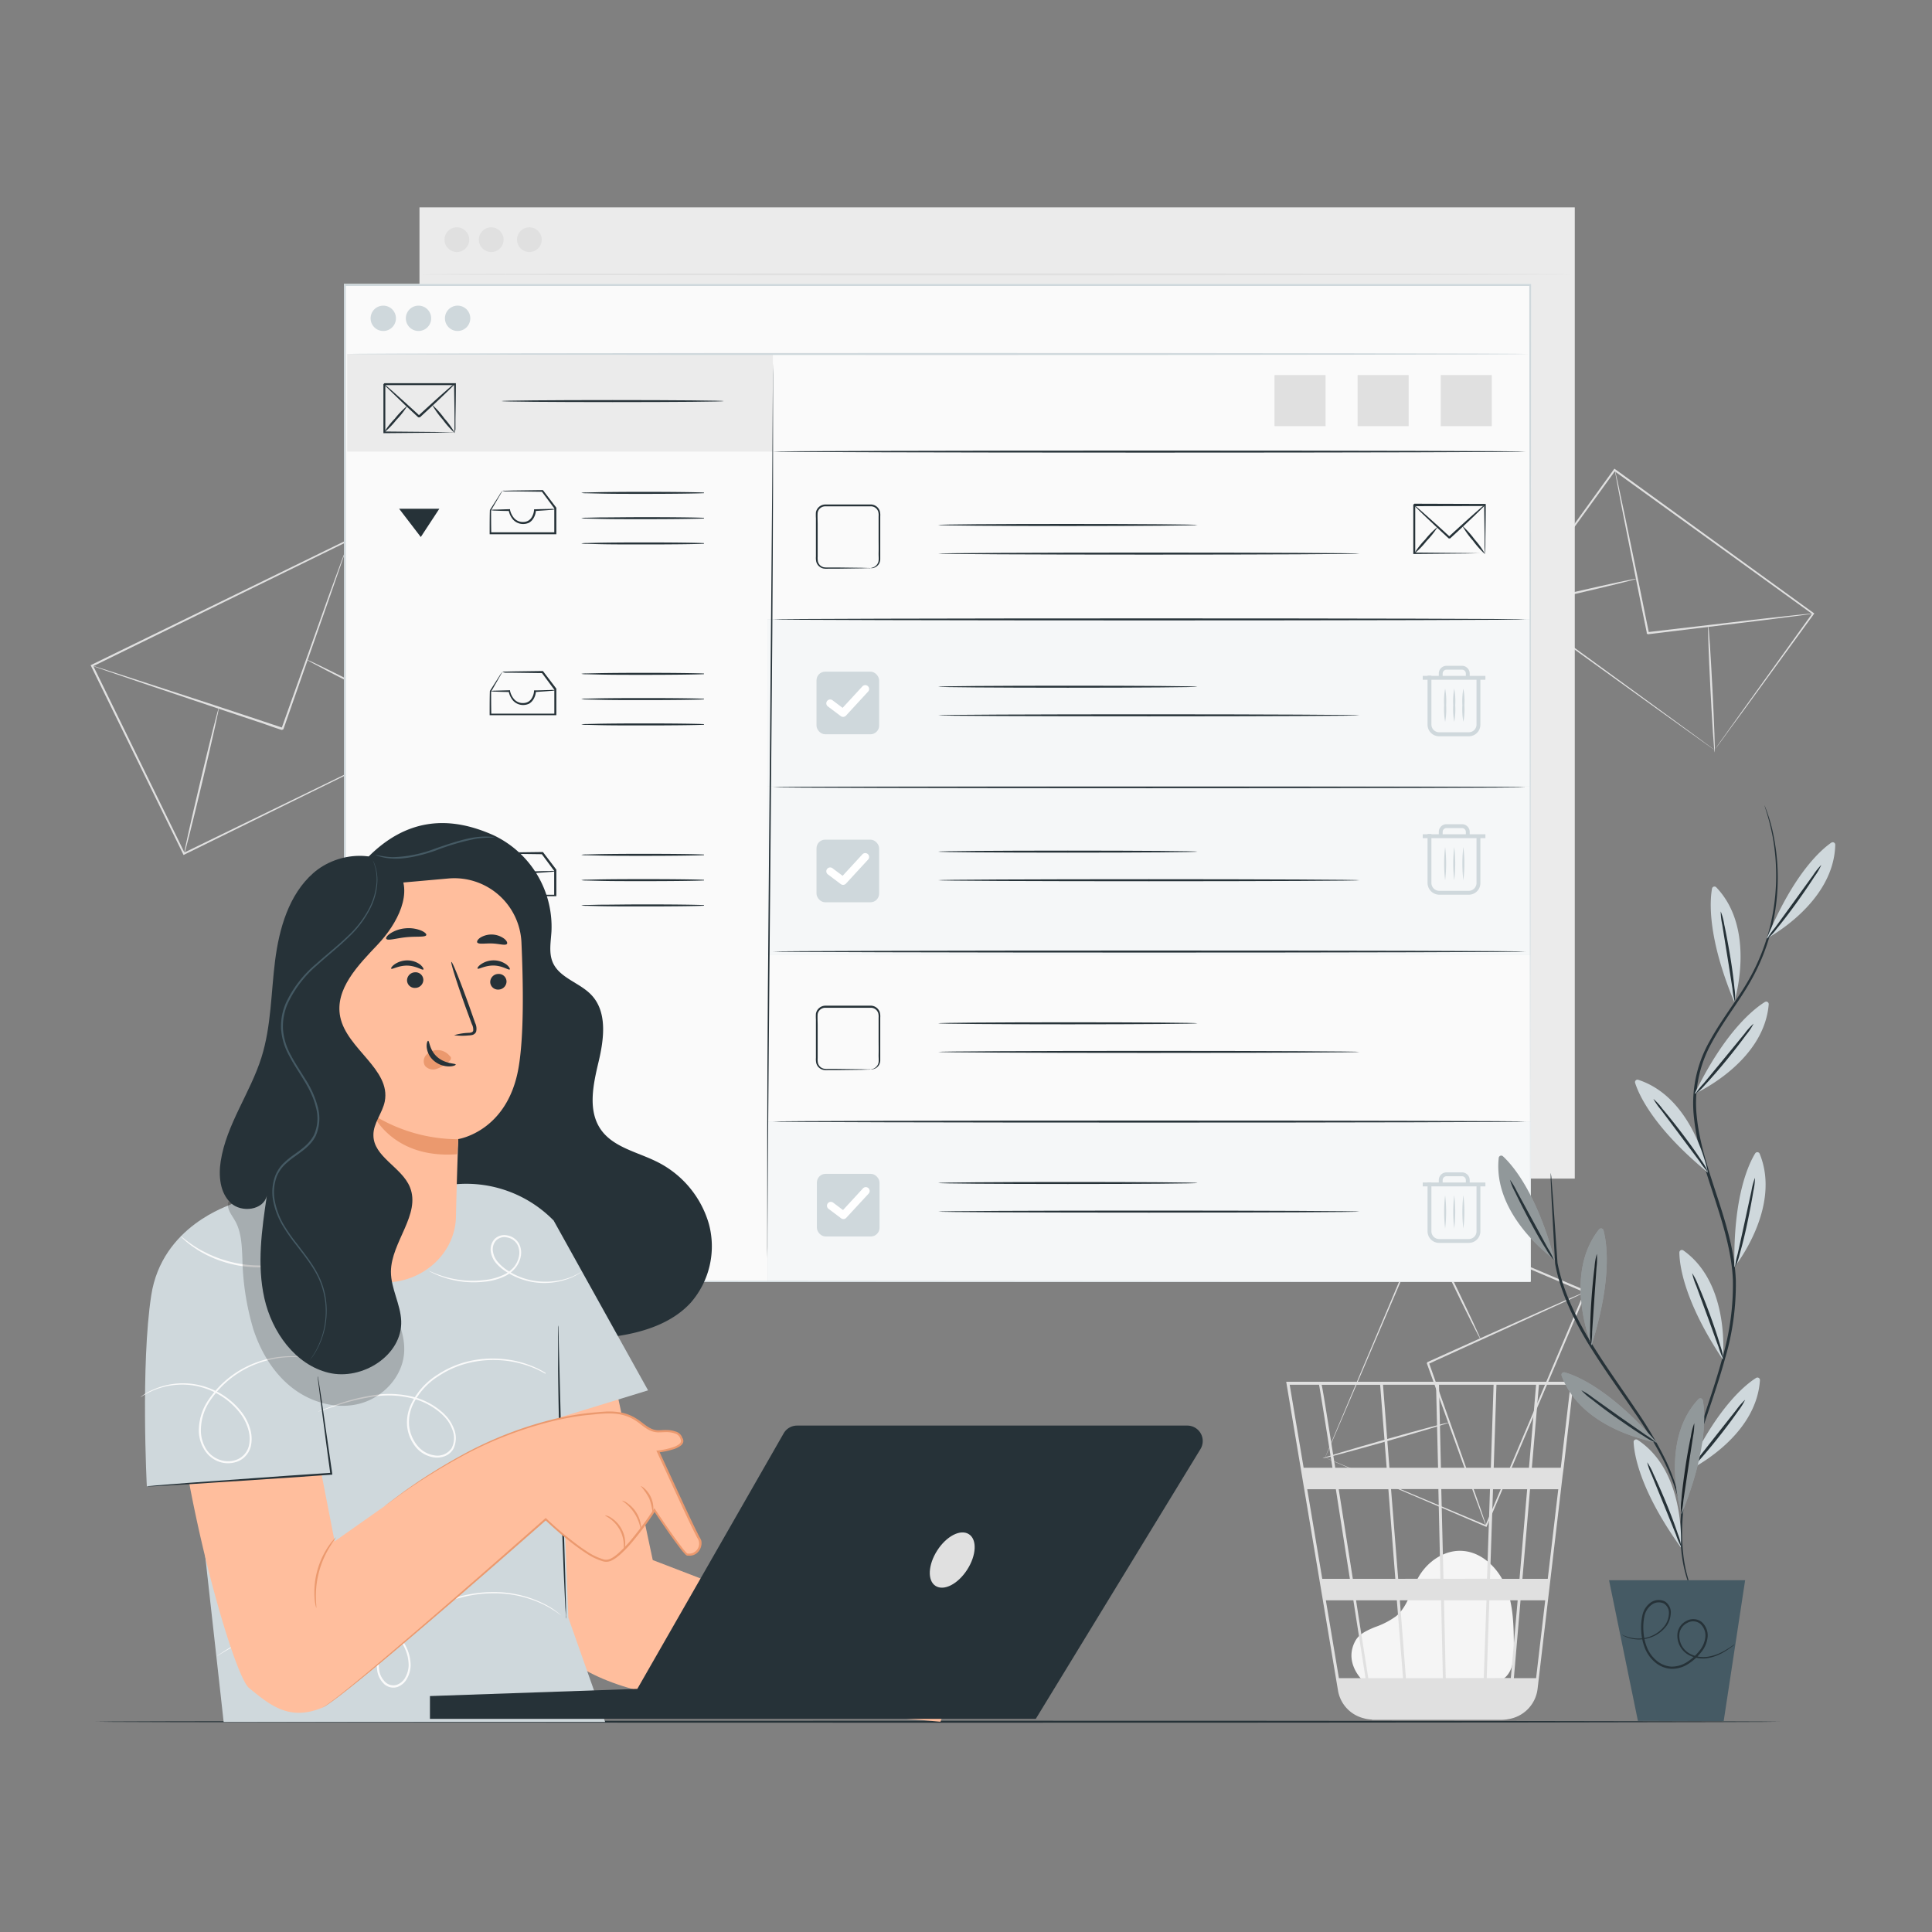 <svg xmlns="http://www.w3.org/2000/svg" viewBox="0 0 500 500"><rect x="0" y="0" width="500" height="500" fill="#808080" stroke="none"/><g id="freepik--background-complete--inject-2"><path d="M353.16,435.37c-1.59-1.36-5.14-5.68-2.4-10.71,1-1.84,3.13-2.75,5.05-3.56a20.58,20.58,0,0,0,5.55-2.87c3-2.56,3.84-6.81,5.83-10.22,2.3-3.92,6.57-6.86,11.09-6.65,5.18.23,9.49,4.46,11.45,9.28s2,10.17,2.07,15.37c0,2.88-.11,6.13-2.22,8.07-1.95,1.79-4.88,1.81-7.52,1.73l-28.28-.87" style="fill:#f5f5f5"></path><path d="M407.25,357.6H332.87l13.4,79.89a8.92,8.92,0,0,0,6.35,7.11l.26.07c.22.06.44.13.66.17a9.43,9.43,0,0,0,1.52.18v.07l.36,0h33.15a9.14,9.14,0,0,0,1.82-.19,9,9,0,0,0,7.53-7.8L404.39,382l.29-2.19h0L407.2,358Zm-14,51h-7.64l.78-23.19h8.84Zm2.72-23.19h7.31l-2.72,23.19H394Zm-21.81,48.89-.46-20.14h11L384,434.26Zm-11.88-20.14h10.68l.46,20.14h-9.57Zm.83,20.14h-9c-.85-5.44-2-12.5-3.16-20.14h10.55Zm-1.26-25.7L360,385.37h12.25l.53,23.19Zm11.72,0L373,385.37h12.61l-.77,23.19Zm-.66-28.75-.5-21.47h14.13l-.71,21.47Zm-.74,0H359.58l-1.66-21.47h13.73Zm-13.3,0H345.56l-1.32-8.29c-1.39-8.69-1.91-11.95-2.2-13.18h15.14Zm.44,5.56,1.8,23.19h-11c-.37-2.35-.74-4.73-1.12-7.11-.86-5.48-1.72-10.95-2.53-16.08Zm-9.94,23.19h-7.17l-3.89-23.19h7.41C346.82,392.54,348.08,400.51,349.34,408.56Zm.88,5.56c1.09,7,2.17,13.84,3.15,20.14h-6.89l-3.38-20.14Zm34.51,20.14.67-20.14h7.34L391,434.26Zm1.81-54.45.71-21.47h10.26l-1.84,21.47Zm-45.2-21.47c.3,1.55,1.65,10,3.47,21.47h-7.46l-3.61-21.47Zm56.17,75.92h-5.75l1.72-20.14h6.39Zm6.39-54.45h-7.49l1.84-21.47h8.17Z" style="fill:#e0e0e0"></path><path d="M114.24,188.36s-.17-.31-.46-.89l-1.29-2.58-4.86-9.82c-4.18-8.47-10.15-20.59-17.4-35.3l.29.1L23.92,172.5h0l.12-.35,23.79,48.69-.32-.11,48.08-23.39,13.71-6.64L113,189l.94-.44.34-.15-.3.16L113,189l-3.59,1.79-13.6,6.72L47.72,221.16l-.21.11-.11-.22L23.57,172.39l-.12-.24.24-.11h0l66.64-32.54.19-.09.09.19,17.26,35.51,4.74,9.82,1.23,2.57Z" style="fill:#e0e0e0"></path><path d="M90.42,139.68a.88.88,0,0,1-.06.26q-.09.3-.24.75c-.23.7-.55,1.66-1,2.87-.87,2.53-2.11,6.11-3.64,10.52L73.34,188.73l-.34.16h-.06l-.08,0-.16-.05-.32-.11-.64-.21-1.26-.42L68,187.22l-4.89-1.63-9.25-3.09-15.65-5.26-10.54-3.59-2.85-1-.74-.27a.85.85,0,0,1-.25-.11.88.88,0,0,1,.26.06l.76.22,2.89.91,10.59,3.43L54,182l9.26,3.06,4.9,1.63,2.5.83,1.27.42.63.21.32.1.16.06.08,0h.06c-.14.07.34-.15-.31.17,4.81-13.5,9.16-25.71,12.32-34.6L89,143.49c.44-1.2.8-2.15,1-2.83l.29-.74Z" style="fill:#e0e0e0"></path><path d="M56.63,183.18c.14,0-1.76,8.57-4.25,19.07s-4.63,19-4.77,18.95,1.77-8.57,4.26-19.07S56.49,183.14,56.63,183.18Z" style="fill:#e0e0e0"></path><path d="M114.94,188.72c-.06.12-8.06-3.8-17.87-8.76s-17.71-9.09-17.64-9.22,8.07,3.79,17.88,8.76S115,188.59,114.94,188.72Z" style="fill:#e0e0e0"></path><path d="M443.73,194.08s.15-.24.45-.67l1.34-1.89,5.1-7.14,18.47-25.72,0,.3-51.4-37.13h0l.37-.06-25.55,35.28-.05-.33,36.92,26.86,10.54,7.7,2.81,2.06.72.54c.16.13.25.19.25.2l-.24-.16-.72-.5-2.8-2-10.57-7.57L392.21,157.1,392,157l.14-.2,25.51-35.3.16-.21.21.15h0l51.35,37.21.17.12-.13.17L450.71,184.6c-2.23,3-4,5.41-5.17,7.05-.58.79-1,1.4-1.35,1.82S443.73,194.08,443.73,194.08Z" style="fill:#e0e0e0"></path><path d="M469.26,158.79a7.12,7.12,0,0,1-.87.15l-2.49.35-9.17,1.17-30.27,3.69c-.57-.42-.16-.13-.29-.23h0v-.1l0-.14-.05-.27-.11-.55-.22-1.08c-.15-.72-.29-1.44-.44-2.15-.28-1.42-.57-2.82-.84-4.2-.55-2.75-1.09-5.41-1.59-7.94-1-5-1.91-9.6-2.67-13.44s-1.33-6.89-1.75-9.08l-.45-2.47a7.94,7.94,0,0,1-.13-.87,4.94,4.94,0,0,1,.23.85c.13.6.32,1.42.55,2.45l1.91,9c.79,3.84,1.73,8.38,2.78,13.43.51,2.53,1.06,5.18,1.62,7.93.28,1.38.56,2.78.85,4.2.15.71.29,1.42.44,2.14l.22,1.09.11.54.05.28,0,.13v.12c-.12-.09.29.22-.28-.19l30.29-3.53,9.19-1,2.5-.25A5.25,5.25,0,0,1,469.26,158.79Z" style="fill:#e0e0e0"></path><path d="M423.57,149.77c0,.14-7,1.87-15.64,3.87s-15.73,3.5-15.77,3.36,7-1.87,15.65-3.87S423.54,149.63,423.57,149.77Z" style="fill:#e0e0e0"></path><path d="M443.76,194.73c-.14,0-.64-7.31-1.1-16.34s-.72-16.36-.57-16.37.63,7.31,1.09,16.34S443.9,194.72,443.76,194.73Z" style="fill:#e0e0e0"></path><path d="M342.92,377.24l.78.3,2.22.92,8.43,3.52,30.32,12.75-.27.11,25.7-60.67h0l.14.35L368.59,316.8l.31-.13L350.24,360.3c-2.29,5.33-4.1,9.56-5.36,12.47-.62,1.43-1.1,2.54-1.44,3.31l-.37.86-.15.3s0-.1.11-.29.2-.48.34-.84l1.37-3.29L350,360.35c4.53-10.73,10.94-25.93,18.5-43.87l.09-.22.22.1L410.45,334l.24.1-.11.24h0c-9.69,22.79-18.65,43.83-25.8,60.64l-.08.19-.19-.08-30.36-13-8.34-3.6-2.16-.94Z" style="fill:#e0e0e0"></path><path d="M384.59,394.93a.93.93,0,0,1-.1-.21c-.07-.17-.15-.38-.26-.63-.22-.6-.53-1.42-.92-2.45-.8-2.17-1.93-5.24-3.31-9l-10.74-29.82c.28-.65.09-.18.15-.33h0l.07,0,.13-.06.26-.12.53-.24,1.05-.47,2.07-.94,4.06-1.83,7.67-3.45,13-5.82,8.78-3.88,2.4-1,.63-.25c.15-.06.22-.08.22-.07l-.2.12-.6.3-2.36,1.12-8.72,4-13,5.92-7.66,3.48-4,1.83-2.08.94-1,.48-.52.23-.27.12-.13.06-.06,0,0,0h0c.05-.14-.15.33.12-.31,4.13,11.64,7.87,22.18,10.59,29.86,1.32,3.8,2.4,6.89,3.16,9.07.35,1.05.63,1.87.83,2.48.08.26.15.47.21.65A.76.76,0,0,1,384.59,394.93Z" style="fill:#e0e0e0"></path><path d="M383.15,346.56c-.13.06-3.51-6.64-7.54-15s-7.19-15.12-7.06-15.19,3.5,6.64,7.53,15S383.27,346.5,383.15,346.56Z" style="fill:#e0e0e0"></path><path d="M342.27,377.42c0-.14,7.26-2.33,16.3-4.89S375,368,375,368.15s-7.26,2.33-16.3,4.89S342.31,377.56,342.27,377.42Z" style="fill:#e0e0e0"></path><rect x="108.56" y="53.67" width="298.99" height="251.35" style="fill:#ebebeb"></rect><path d="M109.14,71c0-.14,66.68-.26,148.91-.26S407,70.89,407,71s-66.66.26-148.92.26S109.14,71.17,109.14,71Z" style="fill:#e0e0e0"></path><circle cx="118.24" cy="62.03" r="3.2" style="fill:#e0e0e0"></circle><circle cx="127.13" cy="62.03" r="3.2" style="fill:#e0e0e0"></circle><circle cx="137" cy="62.03" r="3.2" style="fill:#e0e0e0"></circle></g><g id="freepik--Floor--inject-2"><path d="M460.65,445.58c0,.15-97.59.26-217.94.26s-218-.11-218-.26,97.57-.26,218-.26S460.65,445.44,460.65,445.58Z" style="fill:#263238"></path></g><g id="freepik--Screen--inject-2"><path d="M396,331.71c0-1.83-.09-102.53-.22-257.9L396,74l-306.76,0h0l.26-.26c0,93.46,0,181.61,0,257.9l-.24-.23,306.79.23-306.79.23H89v-.23c0-76.29,0-164.44,0-257.9v-.26h.29l306.76,0h.22v.22C396.13,229.18,396,329.88,396,331.71Z" style="fill:#fafafa"></path><rect x="89.25" y="73.81" width="306.79" height="257.9" style="fill:#fafafa"></rect><rect x="89.85" y="91.62" width="110.16" height="25.25" style="fill:#ebebeb"></rect><path d="M117.63,112s0-.33,0-.93,0-1.49,0-2.54c0-2.24-.06-5.34-.11-9.08l.21.21-18.27,0,.26-.26h0v6.51c0,2.1,0,4.11,0,6l-.24-.24,13.11.12,3.78.07,1,0,.37,0a10.07,10.07,0,0,1-1.29.06l-3.73.06-13.26.12h-.23V112c0-1.91,0-3.92,0-6v-3.22c0-.54,0-1.09,0-1.64V99.43h0c-.23.23.32-.32.27-.26l18.27,0h.21v.21c0,3.8-.08,6.94-.11,9.21,0,1,0,1.86,0,2.5A4.89,4.89,0,0,1,117.63,112Z" style="fill:#263238"></path><path d="M117.63,99.41s-.21.29-.65.74-1.09,1.08-1.9,1.86c-1.62,1.56-3.89,3.69-6.41,6-.71,0-.2,0-.36,0h0l0,0-.06,0-.12-.11-.23-.22-.47-.43-.9-.84-1.71-1.59L101.91,102c-.81-.78-1.46-1.41-1.91-1.86a3.7,3.7,0,0,1-.65-.74s.31.18.79.59,1.17,1,2,1.74l2.94,2.64,1.72,1.57.91.83.47.43.23.22.12.1.06.06,0,0h-.32c2.52-2.32,4.82-4.41,6.51-5.9.84-.74,1.53-1.34,2-1.74A3.49,3.49,0,0,1,117.63,99.41Z" style="fill:#263238"></path><path d="M105.44,105a20.82,20.82,0,0,1-2.86,3.67A20.59,20.59,0,0,1,99.33,112a21,21,0,0,1,2.86-3.66A20.94,20.94,0,0,1,105.44,105Z" style="fill:#263238"></path><path d="M117.75,112.11a21.46,21.46,0,0,1-3.16-3.51,21.77,21.77,0,0,1-2.76-3.85,21.28,21.28,0,0,1,3.16,3.52A21.51,21.51,0,0,1,117.75,112.11Z" style="fill:#263238"></path><path d="M187.36,103.8c0,.15-12.9.26-28.8.26s-28.79-.11-28.79-.26,12.89-.26,28.79-.26S187.36,103.66,187.36,103.8Z" style="fill:#263238"></path><rect x="198.61" y="203.78" width="197.43" height="43.26" style="fill:#CFD8DC"></rect><g style="opacity:0.8"><rect x="198.61" y="203.78" width="197.43" height="43.26" style="fill:#fff"></rect></g><rect x="211.31" y="217.3" width="16.21" height="16.21" rx="2.25" style="fill:#CFD8DC"></rect><path d="M218.19,229a1,1,0,0,1-.6-.2l-3.27-2.46a1,1,0,1,1,1.2-1.59l2.55,1.91,5.12-5.56a1,1,0,1,1,1.47,1.36l-5.73,6.22A1,1,0,0,1,218.19,229Z" style="fill:#fff"></path><rect x="198.61" y="160.3" width="197.43" height="43.26" style="fill:#CFD8DC"></rect><path d="M394.85,203.72c0,.15-43.62.26-97.42.26s-97.42-.11-97.42-.26,43.61-.26,97.42-.26S394.85,203.58,394.85,203.72Z" style="fill:#263238"></path><rect x="198.72" y="290.26" width="197.43" height="41.45" style="fill:#CFD8DC"></rect><g style="opacity:0.8"><rect x="198.72" y="290.26" width="197.43" height="41.45" style="fill:#fff"></rect></g><rect x="211.41" y="303.79" width="16.21" height="16.21" rx="2.25" style="fill:#CFD8DC"></rect><path d="M218.29,315.5a1,1,0,0,1-.6-.2l-3.27-2.46a1,1,0,0,1,1.2-1.6l2.55,1.92,5.12-5.56a1,1,0,1,1,1.47,1.35L219,315.18A1,1,0,0,1,218.29,315.5Z" style="fill:#fff"></path><g style="opacity:0.8"><rect x="198.61" y="160.3" width="197.43" height="43.26" style="fill:#fff"></rect></g><rect x="211.31" y="173.82" width="16.21" height="16.21" rx="2.25" style="fill:#CFD8DC"></rect><path d="M218.19,185.53a1,1,0,0,1-.6-.2l-3.27-2.46a1,1,0,1,1,1.2-1.59l2.55,1.91,5.12-5.56a1,1,0,0,1,1.41-.06,1,1,0,0,1,.06,1.42l-5.73,6.22A1,1,0,0,1,218.19,185.53Z" style="fill:#fff"></path><path d="M396,331.71c0-1.83-.09-102.53-.22-257.9L396,74l-306.76,0h0l.26-.26c0,93.46,0,181.61,0,257.9l-.24-.23,306.79.23-306.79.23H89v-.23c0-76.29,0-164.44,0-257.9v-.26h.29l306.76,0h.22v.22C396.13,229.18,396,329.88,396,331.71Z" style="fill:#CFD8DC"></path><path d="M89.85,91.62c0-.15,68.41-.26,152.79-.26s152.81.11,152.81.26-68.4.26-152.81.26S89.85,91.76,89.85,91.62Z" style="fill:#CFD8DC"></path><circle cx="99.19" cy="82.38" r="3.28" style="fill:#CFD8DC"></circle><circle cx="108.31" cy="82.38" r="3.28" style="fill:#CFD8DC"></circle><path d="M120.75,80.06a3.28,3.28,0,1,1-4.64,0A3.28,3.28,0,0,1,120.75,80.06Z" style="fill:#CFD8DC"></path><path d="M130,127a2.9,2.9,0,0,1,.71,0l2.08-.06,7.62-.1h.1l.06.08,3.36,4.42.05.07v.08c0,2,0,4.22,0,6.52v.26h-3.32l-13.72,0h-.22V138c0-2.26,0-4.27.06-6V132l0,0,2.34-3.67A11.47,11.47,0,0,1,130,127a1.63,1.63,0,0,1-.18.38l-.57,1-2.16,3.69,0-.09c0,1.7,0,3.71.05,6l-.22-.22,13.72,0h3.07l-.26.26c0-2.3,0-4.5,0-6.52l.05.14-3.3-4.45.17.08-7.54-.1-2.1,0A4.19,4.19,0,0,1,130,127Z" style="fill:#263238"></path><path d="M143.75,131.78a5.83,5.83,0,0,1-1.45.2c-.92.08-2.24.17-3.81.27l.21-.22a4.43,4.43,0,0,1-.79,2.33,3.09,3.09,0,0,1-1,.92,3.59,3.59,0,0,1-1.4.33,3.5,3.5,0,0,1-2.75-1.16,5.18,5.18,0,0,1-1.12-2.39l.22.18c-1.46,0-2.68-.05-3.53-.09A5.09,5.09,0,0,1,127,132a5.45,5.45,0,0,1,1.33-.12c.85,0,2.07-.07,3.53-.1H132l0,.19a4.86,4.86,0,0,0,1.05,2.12,3,3,0,0,0,2.36,1,2.76,2.76,0,0,0,1.18-.27,2.55,2.55,0,0,0,.88-.75,4.16,4.16,0,0,0,.74-2.05l0-.21h.19c1.58-.05,2.9-.08,3.83-.09A6,6,0,0,1,143.75,131.78Z" style="fill:#263238"></path><path d="M181.34,127.55a3.34,3.34,0,0,1,.85-.08v.16c-2,.1-8.19.18-15.45.18-4.5,0-8.58,0-11.53-.08l-3.49-.08a5.77,5.77,0,0,1-1.28-.1,5.77,5.77,0,0,1,1.28-.1l3.49-.08c2.95-.05,7-.08,11.53-.08,7.26,0,13.41.08,15.45.18v.16A2.83,2.83,0,0,1,181.34,127.55Z" style="fill:#263238"></path><path d="M181.34,134.1a2.83,2.83,0,0,1,.85-.08v.16c-2,.1-8.19.18-15.45.18-4.5,0-8.58,0-11.53-.08l-3.49-.08a6.66,6.66,0,0,1-1.28-.1,6.07,6.07,0,0,1,1.28-.11l3.49-.08c2.95,0,7-.07,11.53-.07,7.26,0,13.41.07,15.45.18v.16A4.07,4.07,0,0,1,181.34,134.1Z" style="fill:#263238"></path><path d="M181.34,140.64a3.34,3.34,0,0,1,.85-.08v.16c-2,.11-8.19.18-15.45.18-4.5,0-8.58,0-11.53-.07l-3.49-.09a5.77,5.77,0,0,1-1.28-.1,6.66,6.66,0,0,1,1.28-.1l3.49-.08c2.95-.05,7-.08,11.53-.08,7.26,0,13.41.08,15.45.18v.16A2.83,2.83,0,0,1,181.34,140.64Z" style="fill:#263238"></path><path d="M130,173.87a3.14,3.14,0,0,1,.71-.06l2.08-.05,7.62-.1h.1l.06.08,3.36,4.42.05.07v.08c0,2,0,4.22,0,6.52v.26h-3.32l-13.72,0h-.22v-.22c0-2.26,0-4.27.06-6v-.05l0,0,2.34-3.67a11.47,11.47,0,0,1,.85-1.24,1.63,1.63,0,0,1-.18.38l-.57,1L127.1,179l0-.09c0,1.7,0,3.71.05,6l-.22-.22,13.72,0h3.07l-.26.26c0-2.3,0-4.5,0-6.52l.05.14-3.3-4.45.17.08-7.54-.1-2.1,0A4.19,4.19,0,0,1,130,173.87Z" style="fill:#263238"></path><path d="M143.75,178.62a5.83,5.83,0,0,1-1.45.2c-.92.08-2.24.17-3.81.27l.21-.22a4.43,4.43,0,0,1-.79,2.33,3.09,3.09,0,0,1-1,.92,3.59,3.59,0,0,1-1.4.33,3.5,3.5,0,0,1-2.75-1.16,5.18,5.18,0,0,1-1.12-2.39l.22.18c-1.46,0-2.68-.05-3.53-.09a5.09,5.09,0,0,1-1.33-.13,5.7,5.7,0,0,1,1.33-.13l3.53-.09H132l0,.19a4.86,4.86,0,0,0,1.05,2.12,3,3,0,0,0,2.36,1,2.76,2.76,0,0,0,1.18-.27,2.55,2.55,0,0,0,.88-.75,4.16,4.16,0,0,0,.74-2.05l0-.21h.19c1.58,0,2.9-.08,3.83-.09A6,6,0,0,1,143.75,178.62Z" style="fill:#263238"></path><path d="M181.34,174.39a3.34,3.34,0,0,1,.85-.08v.16c-2,.1-8.19.18-15.45.18-4.5,0-8.58,0-11.53-.08l-3.49-.08a5.77,5.77,0,0,1-1.28-.1,5.77,5.77,0,0,1,1.28-.1l3.49-.08c2.95-.05,7-.08,11.53-.08,7.26,0,13.41.08,15.45.18v.16A3.34,3.34,0,0,1,181.34,174.39Z" style="fill:#263238"></path><path d="M181.34,180.94a2.83,2.83,0,0,1,.85-.08V181c-2,.1-8.19.18-15.45.18-4.5,0-8.58,0-11.53-.08l-3.49-.08a6.66,6.66,0,0,1-1.28-.1,6.07,6.07,0,0,1,1.28-.11l3.49-.08c2.95-.05,7-.07,11.53-.07,7.26,0,13.41.07,15.45.18V181A4.07,4.07,0,0,1,181.34,180.94Z" style="fill:#263238"></path><path d="M181.34,187.48a3.34,3.34,0,0,1,.85-.08v.16c-2,.11-8.19.18-15.45.18-4.5,0-8.58,0-11.53-.07l-3.49-.09a5.77,5.77,0,0,1-1.28-.1,6.66,6.66,0,0,1,1.28-.1l3.49-.08c2.95-.05,7-.08,11.53-.08,7.26,0,13.41.08,15.45.18v.16A2.83,2.83,0,0,1,181.34,187.48Z" style="fill:#263238"></path><path d="M130,220.71a3.14,3.14,0,0,1,.71-.06l2.08-.05,7.62-.1h.1l.06.08,3.36,4.42.05.07v.08c0,2,0,4.22,0,6.52v.26h-3.32l-13.72,0h-.22v-.22c0-2.26,0-4.27.06-6v0l0,0,2.34-3.67a11.47,11.47,0,0,1,.85-1.24,1.63,1.63,0,0,1-.18.38l-.57,1-2.16,3.69,0-.09c0,1.7,0,3.71.05,6l-.22-.22,13.72,0h3.07l-.26.26c0-2.3,0-4.5,0-6.52l.05.14-3.3-4.45.17.08-7.54-.1-2.1,0A4.19,4.19,0,0,1,130,220.71Z" style="fill:#263238"></path><path d="M143.75,225.46a5.83,5.83,0,0,1-1.45.2c-.92.08-2.24.17-3.81.27l.21-.22a4.43,4.43,0,0,1-.79,2.33,3.09,3.09,0,0,1-1,.92,3.41,3.41,0,0,1-1.4.32,3.46,3.46,0,0,1-2.75-1.15,5.18,5.18,0,0,1-1.12-2.39l.22.18c-1.46,0-2.68,0-3.53-.09a5.09,5.09,0,0,1-1.33-.13,5.7,5.7,0,0,1,1.33-.13l3.53-.09H132l0,.19a4.86,4.86,0,0,0,1.05,2.12,3,3,0,0,0,2.36,1,2.76,2.76,0,0,0,1.18-.27,2.55,2.55,0,0,0,.88-.75,4.16,4.16,0,0,0,.74-2.05l0-.21h.19c1.58-.06,2.9-.08,3.83-.09A6,6,0,0,1,143.75,225.46Z" style="fill:#263238"></path><path d="M181.34,221.23a3.34,3.34,0,0,1,.85-.08v.16c-2,.1-8.19.18-15.45.18-4.5,0-8.58,0-11.53-.08l-3.49-.08a5.77,5.77,0,0,1-1.28-.1,5.77,5.77,0,0,1,1.28-.1l3.49-.08c2.95-.05,7-.08,11.53-.08,7.26,0,13.41.08,15.45.18v.16A3.34,3.34,0,0,1,181.34,221.23Z" style="fill:#263238"></path><path d="M181.34,227.78a2.83,2.83,0,0,1,.85-.08v.16c-2,.1-8.19.18-15.45.18-4.5,0-8.58,0-11.53-.08l-3.49-.08a6.66,6.66,0,0,1-1.28-.1,6.07,6.07,0,0,1,1.28-.11l3.49-.08c2.95-.05,7-.07,11.53-.07,7.26,0,13.41.07,15.45.18v.16A4.07,4.07,0,0,1,181.34,227.78Z" style="fill:#263238"></path><path d="M181.34,234.32a3.34,3.34,0,0,1,.85-.08v.16c-2,.11-8.19.18-15.45.18-4.5,0-8.58,0-11.53-.07l-3.49-.09a5.77,5.77,0,0,1-1.28-.1,6.66,6.66,0,0,1,1.28-.1l3.49-.08c2.95,0,7-.08,11.53-.08,7.26,0,13.41.08,15.45.18v.16A2.83,2.83,0,0,1,181.34,234.32Z" style="fill:#263238"></path><path d="M380.12,190.55H372.5a3,3,0,0,1-3.05-3V174.85h1v12.66a2,2,0,0,0,2.05,2h7.62a2,2,0,0,0,2-2V175.29h1v12.22A3,3,0,0,1,380.12,190.55Z" style="fill:#CFD8DC"></path><rect x="368.2" y="174.92" width="16.22" height="1" style="fill:#CFD8DC"></rect><path d="M373.36,175.42h-1v-1.11a2,2,0,0,1,2-2h4a2,2,0,0,1,2,2v.89h-1v-.89a1,1,0,0,0-1-1h-4a1,1,0,0,0-1,1Z" style="fill:#CFD8DC"></path><path d="M374,186.81a18.2,18.2,0,0,1-.26-4.3,18.14,18.14,0,0,1,.26-4.29,17.53,17.53,0,0,1,.26,4.29A17.58,17.58,0,0,1,374,186.81Z" style="fill:#CFD8DC"></path><path d="M376.35,186.81a18.2,18.2,0,0,1-.26-4.3,18.14,18.14,0,0,1,.26-4.29,17.53,17.53,0,0,1,.26,4.29A17.58,17.58,0,0,1,376.35,186.81Z" style="fill:#CFD8DC"></path><path d="M378.72,186.81a18.2,18.2,0,0,1-.26-4.3,18.14,18.14,0,0,1,.26-4.29,17.53,17.53,0,0,1,.26,4.29A17.58,17.58,0,0,1,378.72,186.81Z" style="fill:#CFD8DC"></path><path d="M380.12,231.55H372.5a3.06,3.06,0,0,1-3.05-3.05V215.84h1V228.5a2.05,2.05,0,0,0,2.05,2.05h7.62a2.05,2.05,0,0,0,2-2.05V216.28h1V228.5A3,3,0,0,1,380.12,231.55Z" style="fill:#CFD8DC"></path><rect x="368.2" y="215.91" width="16.22" height="1" style="fill:#CFD8DC"></rect><path d="M373.36,216.41h-1V215.3a2,2,0,0,1,2-2h4a2,2,0,0,1,2,2v.89h-1v-.89a1,1,0,0,0-1-1h-4a1,1,0,0,0-1,1Z" style="fill:#CFD8DC"></path><path d="M374,227.8a35.61,35.61,0,0,1,0-8.59,35.61,35.61,0,0,1,0,8.59Z" style="fill:#CFD8DC"></path><path d="M376.35,227.8a35.61,35.61,0,0,1,0-8.59,35.61,35.61,0,0,1,0,8.59Z" style="fill:#CFD8DC"></path><path d="M378.72,227.8a35.61,35.61,0,0,1,0-8.59,35.61,35.61,0,0,1,0,8.59Z" style="fill:#CFD8DC"></path><path d="M380.12,321.66H372.5a3,3,0,0,1-3.05-3V306h1v12.66a2,2,0,0,0,2.05,2h7.62a2,2,0,0,0,2-2V306.4h1v12.22A3,3,0,0,1,380.12,321.66Z" style="fill:#CFD8DC"></path><rect x="368.2" y="306.03" width="16.22" height="1" style="fill:#CFD8DC"></rect><path d="M373.36,306.53h-1v-1.12a2,2,0,0,1,2-2h4a2,2,0,0,1,2,2v.9h-1v-.9a1,1,0,0,0-1-1h-4a1,1,0,0,0-1,1Z" style="fill:#CFD8DC"></path><path d="M374,317.92a35.61,35.61,0,0,1,0-8.59,35.61,35.61,0,0,1,0,8.59Z" style="fill:#CFD8DC"></path><path d="M376.35,317.92a35.61,35.61,0,0,1,0-8.59,35.61,35.61,0,0,1,0,8.59Z" style="fill:#CFD8DC"></path><path d="M378.72,317.92a35.61,35.61,0,0,1,0-8.59,35.61,35.61,0,0,1,0,8.59Z" style="fill:#CFD8DC"></path><path d="M384.26,143.3a7.47,7.47,0,0,1-.05-.93c0-.65,0-1.49,0-2.55,0-2.23-.07-5.33-.11-9.08l.21.21L366,131l.26-.26h0v3.29c0,1.09,0,2.16,0,3.21,0,2.1,0,4.12,0,6l-.24-.24,13.1.12,3.79.06,1,0,.37,0a12.53,12.53,0,0,1-1.29,0l-3.73.07-13.26.12h-.24v-.24c0-1.91,0-3.93,0-6v-6.5h0c-.23.23.32-.32.26-.27l18.28.06h.21v.2c0,3.8-.08,6.95-.1,9.21,0,1,0,1.87-.06,2.5A6.55,6.55,0,0,1,384.26,143.3Z" style="fill:#263238"></path><path d="M384.26,130.74a3.7,3.7,0,0,1-.65.74c-.45.45-1.1,1.09-1.91,1.87-1.62,1.56-3.88,3.68-6.41,6h-.36l0,0,0,0-.06-.06-.11-.11-.24-.21-.46-.43-.91-.84-1.7-1.59-2.87-2.72c-.81-.78-1.46-1.42-1.9-1.87a3.7,3.7,0,0,1-.65-.74,4.54,4.54,0,0,1,.79.59c.48.41,1.17,1,2,1.75l2.94,2.63,1.73,1.57.91.84.46.42.24.22.12.11.06,0,0,0h0c-.16,0,.36,0-.35,0,2.52-2.33,4.83-4.41,6.51-5.9.85-.75,1.54-1.34,2-1.75A3.8,3.8,0,0,1,384.26,130.74Z" style="fill:#263238"></path><path d="M372.07,136.36A22,22,0,0,1,369.2,140a20.46,20.46,0,0,1-3.25,3.33,20.41,20.41,0,0,1,2.86-3.67A20.4,20.4,0,0,1,372.07,136.36Z" style="fill:#263238"></path><path d="M384.37,143.44a22,22,0,0,1-3.16-3.51,21.74,21.74,0,0,1-2.75-3.84,22,22,0,0,1,3.16,3.51A21.13,21.13,0,0,1,384.37,143.44Z" style="fill:#263238"></path><path d="M394.85,116.87c0,.14-43.62.26-97.42.26S200,117,200,116.87s43.61-.26,97.42-.26S394.85,116.73,394.85,116.87Z" style="fill:#263238"></path><path d="M394.85,160.3c0,.14-43.62.26-97.42.26S200,160.44,200,160.3s43.61-.26,97.42-.26S394.85,160.15,394.85,160.3Z" style="fill:#263238"></path><path d="M394.85,246.26c0,.14-43.62.26-97.42.26S200,246.4,200,246.26s43.61-.26,97.42-.26S394.85,246.11,394.85,246.26Z" style="fill:#263238"></path><path d="M394.85,290.26c0,.15-43.62.26-97.42.26s-97.42-.11-97.42-.26,43.61-.26,97.42-.26S394.85,290.12,394.85,290.26Z" style="fill:#263238"></path><path d="M225.28,147s.22,0,.6-.14a2.2,2.2,0,0,0,1.28-1.07c.39-.65.19-1.62.22-2.72s0-2.35,0-3.72,0-2.9,0-4.51c0-.41,0-.82,0-1.24a3.53,3.53,0,0,0-.1-1.19,2,2,0,0,0-1.79-1.37H213.56a2,2,0,0,0-1.95,1.63c-.07.92,0,2,0,3,0,2,0,3.9,0,5.73,0,.91,0,1.8,0,2.67a5.22,5.22,0,0,0,.06,1.21,2.06,2.06,0,0,0,.55,1,2.13,2.13,0,0,0,.94.52,4.82,4.82,0,0,0,1.09.06l2.17,0,6.53.08,1.78.05a3,3,0,0,1,.62.05,2.29,2.29,0,0,1-.62,0l-1.78.05-6.53.09h-2.17a4.92,4.92,0,0,1-1.19-.06,2.43,2.43,0,0,1-1.82-1.77,5,5,0,0,1-.08-1.32c0-.87,0-1.76,0-2.67,0-1.83,0-3.74,0-5.73v-1.5a12.1,12.1,0,0,1,0-1.57,2.51,2.51,0,0,1,2.46-2l11.88,0a2.49,2.49,0,0,1,2.19,1.7,4,4,0,0,1,.12,1.34c0,.42,0,.83,0,1.24,0,1.61,0,3.12,0,4.51s0,2.62,0,3.72c0,.55,0,1.06,0,1.53a2.54,2.54,0,0,1-.31,1.29,2.35,2.35,0,0,1-1.43,1.08A1.45,1.45,0,0,1,225.28,147Z" style="fill:#263238"></path><path d="M225.28,276.77s.22,0,.6-.14a2.2,2.2,0,0,0,1.28-1.07c.39-.65.19-1.62.22-2.72s0-2.35,0-3.72,0-2.9,0-4.51c0-.41,0-.82,0-1.24a3.53,3.53,0,0,0-.1-1.19,2,2,0,0,0-1.79-1.37H213.56a2,2,0,0,0-1.95,1.62c-.07.93,0,2,0,3,0,2,0,3.9,0,5.73,0,.91,0,1.8,0,2.66a5.28,5.28,0,0,0,.06,1.22,2,2,0,0,0,.55,1,2,2,0,0,0,.94.52,4.29,4.29,0,0,0,1.09.07l2.17,0,6.53.08,1.78.05a3,3,0,0,1,.62,0,2.29,2.29,0,0,1-.62.05l-1.78.05-6.53.08-2.17,0a4.92,4.92,0,0,1-1.19-.06,2.43,2.43,0,0,1-1.82-1.77,5,5,0,0,1-.08-1.33c0-.86,0-1.75,0-2.66,0-1.83,0-3.74,0-5.73v-1.5a12.1,12.1,0,0,1,0-1.57,2.51,2.51,0,0,1,2.46-2.05l11.88,0a2.49,2.49,0,0,1,2.19,1.7,4,4,0,0,1,.12,1.34c0,.42,0,.83,0,1.24,0,1.61,0,3.12,0,4.51s0,2.62,0,3.72c0,.55,0,1.06,0,1.53a2.54,2.54,0,0,1-.31,1.29,2.29,2.29,0,0,1-1.43,1.07A1.59,1.59,0,0,1,225.28,276.77Z" style="fill:#263238"></path><path d="M198.56,328s0-.21,0-.61,0-1,0-1.79c0-1.6,0-3.92,0-6.89,0-6,0-14.65,0-25.33,0-21.38.26-50.92.56-83.55s.53-62.16.72-83.56c.07-10.68.12-19.33.16-25.33,0-3,0-5.29.06-6.88,0-.78,0-1.37,0-1.79s0-.61,0-.61,0,.2,0,.61,0,1,0,1.79c0,1.59,0,3.91,0,6.88,0,6,0,14.65,0,25.33-.05,21.38-.26,50.93-.57,83.56s-.53,62.15-.71,83.55c-.07,10.68-.12,19.33-.16,25.33,0,3,0,5.29-.06,6.89,0,.77,0,1.36,0,1.79S198.56,328,198.56,328Z" style="fill:#263238"></path><path d="M309.91,177.72c0,.14-15,.26-33.56.26s-33.56-.12-33.56-.26,15-.26,33.56-.26S309.91,177.57,309.91,177.72Z" style="fill:#263238"></path><path d="M351.86,185.12c0,.15-24.42.26-54.53.26s-54.54-.11-54.54-.26,24.42-.26,54.54-.26S351.86,185,351.86,185.12Z" style="fill:#263238"></path><path d="M309.91,264.83c0,.14-15,.26-33.56.26s-33.56-.12-33.56-.26,15-.26,33.56-.26S309.91,264.68,309.91,264.83Z" style="fill:#263238"></path><path d="M351.86,272.23c0,.14-24.42.26-54.53.26s-54.54-.12-54.54-.26,24.42-.26,54.54-.26S351.86,272.09,351.86,272.23Z" style="fill:#263238"></path><path d="M309.91,135.86c0,.15-15,.27-33.56.27s-33.56-.12-33.56-.27,15-.26,33.56-.26S309.91,135.72,309.91,135.86Z" style="fill:#263238"></path><path d="M351.86,143.27c0,.14-24.42.26-54.53.26s-54.54-.12-54.54-.26,24.42-.26,54.54-.26S351.86,143.13,351.86,143.27Z" style="fill:#263238"></path><path d="M309.91,220.4c0,.14-15,.26-33.56.26s-33.56-.12-33.56-.26,15-.26,33.56-.26S309.91,220.26,309.91,220.4Z" style="fill:#263238"></path><path d="M351.86,227.8c0,.15-24.42.26-54.53.26s-54.54-.11-54.54-.26,24.42-.26,54.54-.26S351.86,227.66,351.86,227.8Z" style="fill:#263238"></path><path d="M309.91,306.16c0,.14-15,.26-33.56.26s-33.56-.12-33.56-.26,15-.26,33.56-.26S309.91,306,309.91,306.16Z" style="fill:#263238"></path><path d="M351.86,313.56c0,.14-24.42.26-54.53.26s-54.54-.12-54.54-.26,24.42-.26,54.54-.26S351.86,313.42,351.86,313.56Z" style="fill:#263238"></path><rect x="372.86" y="97.07" width="13.21" height="13.21" style="fill:#e0e0e0"></rect><rect x="351.35" y="97.07" width="13.21" height="13.21" style="fill:#e0e0e0"></rect><rect x="329.84" y="97.07" width="13.21" height="13.21" style="fill:#e0e0e0"></rect><polygon points="103.29 131.66 108.9 138.98 113.7 131.66 103.29 131.66" style="fill:#263238"></polygon></g><g id="freepik--Character--inject-2"><path d="M91.13,226.61c13-17.16,26.76-14.74,36.29-10.59a26.18,26.18,0,0,1,15.3,25c-.16,2.74-.75,5.62.37,8.13,1.79,4,7,5.17,10,8.39,4.13,4.41,3.22,11.38,1.82,17.26s-2.86,12.58.59,17.53c3.17,4.53,9.2,5.75,14.18,8.17a26,26,0,0,1,13.76,16.19,22.2,22.2,0,0,1-4.71,20.48c-4.84,5.26-12.1,7.6-19.17,8.64a70.63,70.63,0,0,1-80.85-73.46" style="fill:#263238"></path><path d="M128.1,216.75a37.59,37.59,0,0,0-4.63.26,61.91,61.91,0,0,0-10.76,3.12c-4.15,1.45-8.16,2.26-11.08,2.07a13.89,13.89,0,0,1-3.39-.55,4.72,4.72,0,0,1-1.18-.47,22.9,22.9,0,0,0,4.58.66,33,33,0,0,0,10.91-2.2c4.13-1.45,8-2.7,10.87-3a18.19,18.19,0,0,1,3.44-.09A4.75,4.75,0,0,1,128.1,216.75Z" style="fill:#455a64"></path><path d="M158.06,353.24c.5,1.5,10.87,50.5,10.87,50.5l78.89,30.33-4.44,11.51-67.64-5.95h0c-39.48-5.89-41.67-25.26-39.29-46.91l4.09-37.11Z" style="fill:#ffbe9d"></path><path d="M44.67,326.82c8.13-12.31,20.47-19.41,31.77-23.34l41.5,3a31.64,31.64,0,0,1,25.28,9.33l3.86,102.83,9.53,27H57.88L44.67,326.82" style="fill:#CFD8DC"></path><path d="M144.74,358s-.09-.05-.24-.16l-.67-.5a12.91,12.91,0,0,0-1.09-.81l-1.55-1c-.62-.33-1.3-.7-2.05-1.07a27.4,27.4,0,0,0-9.09-2.39,27.1,27.1,0,0,0-8.06.5,24.3,24.3,0,0,0-8.51,3.58,17.87,17.87,0,0,0-6.7,7.53,10.76,10.76,0,0,0-.91,5.21,9.81,9.81,0,0,0,2,5.05,7,7,0,0,0,4.56,2.71,4.41,4.41,0,0,0,4.49-1.93,5.79,5.79,0,0,0,.08-4.9,9.31,9.31,0,0,0-1.18-2.2,12.31,12.31,0,0,0-1.66-1.8,17.83,17.83,0,0,0-8.19-4.09,25.15,25.15,0,0,0-8.06-.45A53,53,0,0,0,86.43,364l-3.05,1-.79.26a.82.82,0,0,1-.28.07l.26-.12.78-.31c.68-.26,1.7-.65,3-1.12a50.33,50.33,0,0,1,11.49-2.87,25.6,25.6,0,0,1,8.19.39,18.4,18.4,0,0,1,8.41,4.16c.32.28.62.58.91.89a9,9,0,0,1,.83,1,10,10,0,0,1,1.25,2.3,6.32,6.32,0,0,1-.11,5.34,4.31,4.31,0,0,1-2.15,1.84,5.71,5.71,0,0,1-2.84.34,7.47,7.47,0,0,1-4.91-2.9,10.23,10.23,0,0,1-2.07-5.32,11.11,11.11,0,0,1,1-5.46,18.26,18.26,0,0,1,6.9-7.73,25,25,0,0,1,8.69-3.61,27.48,27.48,0,0,1,8.18-.44,26,26,0,0,1,6.6,1.46,27.5,27.5,0,0,1,2.56,1.07c.76.39,1.44.78,2,1.12l1.54,1.05a13.65,13.65,0,0,1,1.07.86l.63.54Z" style="fill:#fafafa"></path><polygon points="143.22 315.76 167.72 359.82 140.54 368.17 143.22 315.76" style="fill:#CFD8DC"></polygon><path d="M146.51,418.93a4.62,4.62,0,0,1-.08-.77c0-.55-.07-1.28-.13-2.2-.09-2-.21-4.74-.37-8.14-.28-6.86-.63-16.35-.94-26.83s-.5-20-.56-26.86c0-3.44,0-6.22,0-8.14,0-.92,0-1.66,0-2.21a4.55,4.55,0,0,1,.05-.77,3.81,3.81,0,0,1,.06.77l.06,2.21c0,2,.1,4.74.18,8.13.18,6.92.43,16.39.71,26.85s.59,19.92.79,26.84c.08,3.39.15,6.16.2,8.14,0,.92,0,1.66,0,2.21A3.76,3.76,0,0,1,146.51,418.93Z" style="fill:#263238"></path><path d="M150.45,329.18a2.8,2.8,0,0,1-.56.39,15.32,15.32,0,0,1-1.72.94,18.14,18.14,0,0,1-17.26-1.45,11.4,11.4,0,0,1-2.39-2,5.9,5.9,0,0,1-1.48-3,4,4,0,0,1,.89-3.33,3.56,3.56,0,0,1,3.39-1,4.4,4.4,0,0,1,2.93,2,5,5,0,0,1,.53,3.41,6.74,6.74,0,0,1-1.39,3,8.14,8.14,0,0,1-2.45,2,15.34,15.34,0,0,1-5.55,1.56,24.77,24.77,0,0,1-5,.06,24.51,24.51,0,0,1-7-1.69,18.1,18.1,0,0,1-1.78-.83,2.61,2.61,0,0,1-.59-.35,6.07,6.07,0,0,1,.63.26c.41.18,1,.44,1.81.73a25.91,25.91,0,0,0,7,1.51,25,25,0,0,0,4.92-.12,15.06,15.06,0,0,0,5.37-1.55,7.83,7.83,0,0,0,2.3-1.88,6.32,6.32,0,0,0,1.27-2.78,4.49,4.49,0,0,0-.48-3.05,3.83,3.83,0,0,0-2.58-1.76,3.06,3.06,0,0,0-2.91.82,3.5,3.5,0,0,0-.76,2.91,5.42,5.42,0,0,0,1.34,2.72,11.22,11.22,0,0,0,2.29,2,17.59,17.59,0,0,0,9.94,3,18.39,18.39,0,0,0,7-1.34C149.64,329.66,150.42,329.13,150.45,329.18Z" style="fill:#fafafa"></path><path d="M145.23,418.07l-.28-.19-.8-.58a27.06,27.06,0,0,0-3.27-1.95,29.09,29.09,0,0,0-13.5-3c-5.89,0-12.86,2-19.61,5.88a28,28,0,0,0-4.84,3.46,16.57,16.57,0,0,0-3.82,4.8,9.5,9.5,0,0,0-.91,6.13,5.41,5.41,0,0,0,1.54,2.72,3,3,0,0,0,2.88.71,4.09,4.09,0,0,0,2.31-2,6.94,6.94,0,0,0,.83-3.06,10.7,10.7,0,0,0-1.9-6,14.62,14.62,0,0,0-4.43-4.23,17.16,17.16,0,0,0-5.49-2.15,31.71,31.71,0,0,0-11-.11,65.76,65.76,0,0,0-9.43,2.06A67.68,67.68,0,0,0,60.62,426c-1.45.79-2.55,1.45-3.3,1.9l-.84.52-.3.16s.08-.08.27-.21l.82-.56c.72-.48,1.82-1.16,3.26-2a65,65,0,0,1,12.89-5.52,63.6,63.6,0,0,1,9.48-2.13,31.62,31.62,0,0,1,11.14.06,17.38,17.38,0,0,1,5.65,2.2,15,15,0,0,1,4.59,4.36,11.14,11.14,0,0,1,2,6.25,7.41,7.41,0,0,1-.9,3.3,4.6,4.6,0,0,1-2.62,2.29,3.52,3.52,0,0,1-3.37-.82,6,6,0,0,1-1.69-3,9.94,9.94,0,0,1,1-6.48,17,17,0,0,1,3.94-4.95,29.31,29.31,0,0,1,4.94-3.51c6.82-3.92,13.88-5.83,19.85-5.83a28.82,28.82,0,0,1,13.6,3.16A19.31,19.31,0,0,1,145.23,418.07Z" style="fill:#fafafa"></path><path d="M74.78,338.2c-3-15.37-24.75-15.94-28.56-.75-.06.23-.12.47-.17.71-5.61,23.93,13.34,94.64,18.43,98.72s10.14,8.7,18.84,5.09c5.09-2.11,57.94-48.82,57.94-48.82s12.22,11.71,16.3,10.69,11.86-13,11.86-13,7.56,11.33,8.51,11.5a2.84,2.84,0,0,0,3-4.07c-1-1.53-10.64-22.6-10.64-22.6s7.59-.82,6.06-3.37c0,0-.19-2.34-5.32-1.89S166,365,156.45,365.56s-29.27,3-57,24.28L86.6,398.9Z" style="fill:#ffbe9d"></path><path d="M99.42,389.84l.32-.26,1-.73,3.75-2.81a148.79,148.79,0,0,1,14.86-9.36,98,98,0,0,1,25-9.66c2.52-.53,5.13-1,7.84-1.31,1.36-.15,2.73-.27,4.13-.37a18.06,18.06,0,0,1,4.27.19,11.22,11.22,0,0,1,4.09,1.59c1.27.77,2.34,1.84,3.62,2.5a4.73,4.73,0,0,0,2,.53c.71,0,1.49-.09,2.27-.06a7,7,0,0,1,2.33.4,2.47,2.47,0,0,1,1.72,1.76l0-.1a1.47,1.47,0,0,1,.2,1.08,1.76,1.76,0,0,1-.63.89,6.12,6.12,0,0,1-1.82.92,21.06,21.06,0,0,1-4,.85l.21-.35,6.78,14.67c1.19,2.5,2.37,5.07,3.66,7.56a4.11,4.11,0,0,1,.49,1,3.23,3.23,0,0,1,0,1.16,3.31,3.31,0,0,1-1.14,2,2.91,2.91,0,0,1-2.19.67l-.29,0a.74.74,0,0,1-.21-.07l-.14-.1a4.11,4.11,0,0,1-.42-.41c-.25-.27-.49-.55-.71-.84-2.61-3.34-4.92-6.8-7.22-10.2h.43a87.19,87.19,0,0,1-5.88,7.94,32,32,0,0,1-3.37,3.51c-.31.26-.64.5-.95.76a11.37,11.37,0,0,1-1.06.63,3.09,3.09,0,0,1-2.47.2,16.09,16.09,0,0,1-4.26-2.09c-1.31-.85-2.55-1.76-3.76-2.7-2.4-1.89-4.65-3.86-6.79-5.88h.32c-16.76,14.74-31.11,27.12-41.37,35.7-5.13,4.29-9.24,7.62-12.12,9.82-1.44,1.1-2.57,1.92-3.36,2.43a6.61,6.61,0,0,1-1.25.69s.44-.22,1.21-.76,1.89-1.36,3.31-2.48c2.84-2.23,6.92-5.6,12-9.92,10.21-8.64,24.52-21.07,41.25-35.84l.16-.14.16.15c2.12,2,4.38,4,6.77,5.83,1.19.93,2.43,1.84,3.72,2.67a15.55,15.55,0,0,0,4.11,2c1.5.56,2.84-.5,4-1.49a32.81,32.81,0,0,0,3.31-3.45,87.46,87.46,0,0,0,5.84-7.89l.21-.33.22.32c2.29,3.39,4.62,6.86,7.19,10.17q.34.42.69.81c.12.12.24.25.36.35l.08.06h0s0,0,0,.09,0,.16,0-.08h0l.24,0a2.39,2.39,0,0,0,1.82-.55,2.56,2.56,0,0,0,.5-3.51c-1.33-2.55-2.49-5.09-3.68-7.6l-6.77-14.69-.14-.31.34,0a20.68,20.68,0,0,0,3.89-.83,5.54,5.54,0,0,0,1.67-.82,1.3,1.3,0,0,0,.46-.63,1,1,0,0,0-.14-.71l0,0,0-.07a2.06,2.06,0,0,0-1.41-1.35,6.48,6.48,0,0,0-2.16-.36c-.75,0-1.47.07-2.27.06a5.35,5.35,0,0,1-2.26-.6c-1.38-.71-2.43-1.78-3.65-2.53a11,11,0,0,0-3.92-1.53c-2.77-.5-5.58-.07-8.27.17s-5.29.76-7.8,1.28a98.62,98.62,0,0,0-25,9.52,158.64,158.64,0,0,0-14.91,9.22l-3.78,2.75-1,.7Z" style="fill:#eb996e"></path><path d="M81.85,416.1s-.11-.26-.21-.74a13.55,13.55,0,0,1-.25-2.09,21.3,21.3,0,0,1,3.67-13.18,15.42,15.42,0,0,1,1.3-1.66c.34-.36.54-.55.56-.53s-.63.9-1.55,2.39a24.15,24.15,0,0,0-3.62,13C81.77,415,81.94,416.09,81.85,416.1Z" style="fill:#eb996e"></path><path d="M60,311.61c-.49.33-18.09,5.59-20.86,23.63S38,384.7,38,384.7l47.74-3.28L72.05,318Z" style="fill:#CFD8DC"></path><path d="M161.44,401.35c-.08,0,.05-.65,0-1.64a8.63,8.63,0,0,0-1-3.71,8.79,8.79,0,0,0-2.51-2.92c-.8-.58-1.39-.82-1.36-.91a3.36,3.36,0,0,1,1.57.61,7.79,7.79,0,0,1,2.76,3,7.64,7.64,0,0,1,.89,4A3.37,3.37,0,0,1,161.44,401.35Z" style="fill:#eb996e"></path><path d="M165.83,396a11.07,11.07,0,0,0-4.88-7.64,2.84,2.84,0,0,1,1.29.58,8.19,8.19,0,0,1,2.4,2.44,8.1,8.1,0,0,1,1.21,3.21A2.75,2.75,0,0,1,165.83,396Z" style="fill:#eb996e"></path><path d="M165.83,384.6c0-.05.45.15,1,.64a7,7,0,0,1,2.26,5.12c0,.73-.13,1.17-.19,1.16a16,16,0,0,0-.89-3.75A16.51,16.51,0,0,0,165.83,384.6Z" style="fill:#eb996e"></path><path d="M79.92,351.47a.67.67,0,0,1-.25,0l-.72-.08a25.43,25.43,0,0,0-2.78-.19,26.48,26.48,0,0,0-10,1.85,25.32,25.32,0,0,0-11.67,9.26A13.67,13.67,0,0,0,52,370.6,9.22,9.22,0,0,0,53.34,375,6.77,6.77,0,0,0,57,377.84a6.39,6.39,0,0,0,4.6-.22,5.23,5.23,0,0,0,2.8-3.38,8.46,8.46,0,0,0-.18-4.41,12.59,12.59,0,0,0-1.9-3.85,19.08,19.08,0,0,0-12.65-7.48,19.37,19.37,0,0,0-10,1.34,22.41,22.41,0,0,0-2.49,1.25l-.62.38-.22.11a14.27,14.27,0,0,1,3.25-1.92,19.06,19.06,0,0,1,10.12-1.52,19.33,19.33,0,0,1,13,7.55,12.84,12.84,0,0,1,2,4,8.92,8.92,0,0,1,.19,4.68,5.73,5.73,0,0,1-3.07,3.72,7,7,0,0,1-5,.25,7.32,7.32,0,0,1-3.91-3.1,9.66,9.66,0,0,1-1.46-4.61,14.16,14.16,0,0,1,2.67-8.6,25.48,25.48,0,0,1,11.94-9.33A25.83,25.83,0,0,1,76.18,351,19,19,0,0,1,79.92,351.47Z" style="fill:#fafafa"></path><path d="M78.29,325.57a6.31,6.31,0,0,1-1.21.56,11.15,11.15,0,0,1-1.48.53,16.81,16.81,0,0,1-2,.56,21.75,21.75,0,0,1-2.47.47c-.9.15-1.86.2-2.88.27a33.25,33.25,0,0,1-6.6-.45,32.56,32.56,0,0,1-6.34-1.88c-.93-.42-1.82-.8-2.6-1.25a22,22,0,0,1-2.16-1.3,19,19,0,0,1-1.68-1.22,11.41,11.41,0,0,1-1.19-1,6.38,6.38,0,0,1-.94-.94c.07-.09,1.44,1.24,4,2.86A22.2,22.2,0,0,0,52.92,324a28.31,28.31,0,0,0,2.58,1.2,31.33,31.33,0,0,0,12.74,2.29c1-.06,2-.09,2.84-.22s1.7-.25,2.45-.4C76.5,326.24,78.25,325.47,78.29,325.57Z" style="fill:#fafafa"></path><path d="M82.23,356.16a2.7,2.7,0,0,1,.11.48c.06.36.14.82.23,1.39.2,1.28.47,3,.8,5.23.65,4.53,1.56,10.82,2.61,18.12l0,.27h-.26l-11.16.78-25.88,1.7-7.84.46-2.14.1H38a3.2,3.2,0,0,1,.74-.11l2.12-.19,7.84-.62,25.87-1.86,11.15-.75-.23.28c-1-7.31-1.82-13.61-2.42-18.14-.28-2.2-.5-4-.66-5.25-.07-.58-.12-1-.16-1.41A1.67,1.67,0,0,1,82.23,356.16Z" style="fill:#263238"></path><g style="opacity:0.2"><path d="M59.08,311.11c-.48,1.69.86,3.27,1.73,4.79,1.68,2.92,1.77,6.45,1.92,9.82A68.46,68.46,0,0,0,65.56,344c1.92,5.86,5.22,11.41,10.1,15.19s11.43,5.63,17.4,4.08,11-6.85,11.51-13-3.2-11.63-5.32-17.37c-1.64-4.42-2.37-9.12-3.31-13.75s-2.14-9.28-4.59-13.31-6.34-7.4-11-8.25-9.94,1.35-11.82,5.67"></path></g><path d="M82.14,230.37v5.31l-.35,79.61c0,9.24,7.88,16.64,17.77,16.61h0c10,0,18.25-7.62,18.44-17,.21-9.8.6-20.11.6-20.11s12.66-1.87,15.57-18.3c1.45-8.16,1.27-21.6.78-32.59a17.39,17.39,0,0,0-18.9-16.55Z" style="fill:#ffbe9d"></path><path d="M131.09,254a2.12,2.12,0,0,1-2.08,2.1,2,2,0,0,1-2.14-1.95,2.11,2.11,0,0,1,2.07-2.09A2,2,0,0,1,131.09,254Z" style="fill:#263238"></path><path d="M131.92,250.88c-.27.27-1.84-.95-4.12-1s-4,1.07-4.2.79c-.12-.13.16-.62.89-1.13a5.79,5.79,0,0,1,3.37-1,5.62,5.62,0,0,1,3.27,1.12C131.82,250.25,132.05,250.75,131.92,250.88Z" style="fill:#263238"></path><path d="M109.56,253.58a2.11,2.11,0,0,1-2.08,2.09,2,2,0,0,1-2.14-1.94,2.12,2.12,0,0,1,2.07-2.1A2,2,0,0,1,109.56,253.58Z" style="fill:#263238"></path><path d="M109.57,250.9c-.27.27-1.85-.94-4.12-1s-4,1.07-4.2.79c-.12-.13.16-.62.89-1.14a5.87,5.87,0,0,1,3.37-1,5.54,5.54,0,0,1,3.28,1.12C109.47,250.28,109.7,250.78,109.57,250.9Z" style="fill:#263238"></path><path d="M117.52,267.91a15.13,15.13,0,0,1,3.7-.61c.59,0,1.14-.15,1.24-.54a3,3,0,0,0-.35-1.73c-.53-1.42-1.07-2.9-1.64-4.45-2.27-6.34-3.91-11.54-3.65-11.63s2.3,5,4.57,11.31l1.57,4.47a3.38,3.38,0,0,1,.26,2.29,1.47,1.47,0,0,1-1,.83,4.74,4.74,0,0,1-1,.12A15.63,15.63,0,0,1,117.52,267.91Z" style="fill:#263238"></path><path d="M118.61,294.83a41.85,41.85,0,0,1-22-6.28s5.15,11.41,21.66,10.16Z" style="fill:#eb996e"></path><path d="M116.46,273.37a4.08,4.08,0,0,0-3.64-1.59,3.75,3.75,0,0,0-2.61,1.34,2.37,2.37,0,0,0-.23,2.7,2.74,2.74,0,0,0,3,.81,8.74,8.74,0,0,0,2.94-1.68,2.59,2.59,0,0,0,.66-.66.79.79,0,0,0,0-.85" style="fill:#eb996e"></path><path d="M110.8,269.36c.37,0,.33,2.45,2.42,4.24s4.71,1.56,4.72,1.91c0,.15-.59.47-1.7.48a6.11,6.11,0,0,1-3.95-1.46,5.3,5.3,0,0,1-1.86-3.55C110.35,270,110.64,269.34,110.8,269.36Z" style="fill:#263238"></path><path d="M110.32,242c-.24.61-2.5.28-5.17.55s-4.85,1-5.19.4c-.15-.27.23-.84,1.11-1.42a8.55,8.55,0,0,1,3.86-1.28,8.74,8.74,0,0,1,4,.55C109.93,241.22,110.42,241.71,110.32,242Z" style="fill:#263238"></path><path d="M131.2,244.28c-.41.51-2-.05-3.85-.11s-3.48.28-3.84-.26c-.15-.27.11-.78.81-1.26a5.56,5.56,0,0,1,6.2.31C131.17,243.5,131.38,244,131.2,244.28Z" style="fill:#263238"></path><path d="M102.79,225c4.46,5.81,0,14.13-5.06,19.47s-11.13,11.52-9.68,18.69c1.69,8.32,13.14,13.55,11.53,21.88-.59,3-3,5.65-2.94,8.75,0,5.59,7.3,8.24,9.43,13.4,2.92,7.09-4.85,14.26-4.9,21.92,0,4.35,2.48,8.38,2.66,12.73.35,8.91-10.12,15.53-18.78,13.43S70.38,344.73,68.42,336s-.67-17.76.64-26.57c-.83,3.76-6.53,4.52-9.34,1.89s-3.19-7-2.6-10.79c1.48-9.55,7.66-17.68,10.55-26.89,2.53-8.06,2.46-16.66,3.52-25s3.56-17.12,9.9-22.7,17.38-6.37,22.61.26" style="fill:#263238"></path><path d="M80.21,352a3.71,3.71,0,0,1,.21-.33c.15-.23.36-.55.63-.94a21.12,21.12,0,0,0,3.24-10.58,20.4,20.4,0,0,0-1.62-8.83c-1.31-3.1-3.62-6-6.06-9.16a46.46,46.46,0,0,1-3.53-5.08A20.07,20.07,0,0,1,70.74,311a12.1,12.1,0,0,1,.56-6.89,9.78,9.78,0,0,1,2-3,22.38,22.38,0,0,1,2.83-2.32c2-1.42,4-2.85,5.13-5.07a10.65,10.65,0,0,0,.46-7.29c-1.2-5-4.68-8.9-6.91-13.25a16.72,16.72,0,0,1-2.07-6.91,15.13,15.13,0,0,1,1.29-6.8,29.54,29.54,0,0,1,7.75-10c3-2.67,5.9-4.94,8.31-7.3a26.27,26.27,0,0,0,5.48-7.17,17.48,17.48,0,0,0,1.88-6.54,12.12,12.12,0,0,0-.43-4.28c-.28-1-.52-1.42-.48-1.44a7.9,7.9,0,0,1,.58,1.41,11.65,11.65,0,0,1,.53,4.32,17.07,17.07,0,0,1-1.82,6.65,26.46,26.46,0,0,1-5.48,7.31c-2.41,2.4-5.34,4.69-8.28,7.36a29.42,29.42,0,0,0-7.6,9.92,14.8,14.8,0,0,0-1.24,6.58,16.42,16.42,0,0,0,2,6.7c1.12,2.14,2.51,4.19,3.83,6.34a24.6,24.6,0,0,1,3.14,7,11.18,11.18,0,0,1-.5,7.65c-1.17,2.37-3.36,3.85-5.3,5.25a22,22,0,0,0-2.77,2.26,9.52,9.52,0,0,0-1.94,2.83,11.7,11.7,0,0,0-.54,6.61,20.08,20.08,0,0,0,2.26,6,46.76,46.76,0,0,0,3.49,5c2.41,3.14,4.73,6.11,6.05,9.28a20.47,20.47,0,0,1,1.57,9,20.65,20.65,0,0,1-3.44,10.62c-.29.41-.53.7-.68.91A2,2,0,0,1,80.21,352Z" style="fill:#455a64"></path><path d="M202.84,370.9l-37.9,66.18-53.67,1.86v5.9H268.06l42.67-69.9a4,4,0,0,0-3.39-6H206.28A4,4,0,0,0,202.84,370.9Z" style="fill:#263238"></path><path d="M250.31,406.23c-2.38,3.7-6,5.59-8.18,4.21s-1.95-5.49.43-9.19,6-5.59,8.18-4.21S252.69,402.53,250.31,406.23Z" style="fill:#e0e0e0"></path></g><g id="freepik--Plant--inject-2"><path d="M439.4,415a3,3,0,0,0-.22-.51l-.69-1.48a37.91,37.91,0,0,1-2-5.91c-1.34-5.26-1.81-13.3.18-22.84a121.4,121.4,0,0,1,4.23-15.34c1.8-5.45,3.88-11.23,5.58-17.47a67.51,67.51,0,0,0,2.75-20.08c-.25-7.1-2.36-14.19-4.67-21.25s-4.69-14-5.41-20.93A31.9,31.9,0,0,1,443,269.85c3.06-5.64,6.91-10.46,9.79-15.46a53.7,53.7,0,0,0,5.89-14.86,55.23,55.23,0,0,0,.37-23,42.44,42.44,0,0,0-2.4-8.14,3.78,3.78,0,0,0,.14.54c.12.39.28.91.49,1.56a60.44,60.44,0,0,1,1.49,6.09,55.88,55.88,0,0,1-.6,22.85,53.69,53.69,0,0,1-5.9,14.67c-2.88,4.94-6.75,9.74-9.87,15.45a32.54,32.54,0,0,0-4,19.72c.72,7.07,3.12,14,5.42,21.09s4.39,14.06,4.66,21.05a67.45,67.45,0,0,1-2.69,19.87c-1.67,6.22-3.73,12-5.5,17.46a121.27,121.27,0,0,0-4.17,15.43c-1.94,9.61-1.39,17.73.06,23a33.64,33.64,0,0,0,2.18,5.9l.76,1.45A2.33,2.33,0,0,0,439.4,415Z" style="fill:#263238"></path><path d="M448.83,259.32s5.85-18.71-4.65-29.67a.64.64,0,0,0-1.11.32C442.51,233.06,441.81,242.47,448.83,259.32Z" style="fill:#CFD8DC"></path><path d="M445.32,235.88a17.2,17.2,0,0,0,.4,3.46c.38,2.37.83,5.17,1.33,8.25s.93,5.88,1.31,8.26a18.35,18.35,0,0,0,.62,3.41,14,14,0,0,0-.1-3.48c-.2-2.14-.57-5.08-1.11-8.31s-1.09-6.13-1.54-8.23A15.68,15.68,0,0,0,445.32,235.88Z" style="fill:#263238"></path><path d="M442,303.46s-3.58-19.28-18-24a.64.64,0,0,0-.83.8C424.09,283.2,427.87,291.85,442,303.46Z" style="fill:#CFD8DC"></path><path d="M427.89,284.39a17.78,17.78,0,0,0,2,2.86c1.45,1.93,3.15,4.18,5,6.67l5,6.69a19.1,19.1,0,0,0,2.15,2.73,14.35,14.35,0,0,0-1.72-3c-1.17-1.8-2.88-4.22-4.86-6.83s-3.83-4.91-5.22-6.55A14.72,14.72,0,0,0,427.89,284.39Z" style="fill:#263238"></path><path d="M445.85,351.83s2.17-19.49-10.23-28.24a.65.65,0,0,0-1,.52C434.63,327.26,435.74,336.63,445.85,351.83Z" style="fill:#CFD8DC"></path><path d="M437.93,329.49A17.11,17.11,0,0,0,439,332.8c.83,2.27,1.8,4.92,2.88,7.85s2,5.59,2.86,7.86a19.34,19.34,0,0,0,1.26,3.23,14,14,0,0,0-.76-3.39c-.6-2.07-1.53-4.88-2.67-8s-2.24-5.82-3.09-7.79A15.4,15.4,0,0,0,437.93,329.49Z" style="fill:#263238"></path><path d="M435,400.48s1.48-19.56-11.22-27.86a.65.65,0,0,0-1,.56C422.91,376.32,424.35,385.65,435,400.48Z" style="fill:#CFD8DC"></path><path d="M426.29,378.44a16.13,16.13,0,0,0,1.16,3.27l3.16,7.74c1.18,2.9,2.24,5.52,3.14,7.75a19.38,19.38,0,0,0,1.38,3.19,14.47,14.47,0,0,0-.89-3.37c-.67-2-1.7-4.82-2.95-7.85s-2.45-5.73-3.36-7.66A15.9,15.9,0,0,0,426.29,378.44Z" style="fill:#263238"></path><path d="M457.24,242.88s17.38-9.08,17.72-24.25a.65.65,0,0,0-1-.56C471.36,219.85,464.21,226,457.24,242.88Z" style="fill:#CFD8DC"></path><path d="M471.35,223.84a16.8,16.8,0,0,0-2.16,2.72c-1.42,1.95-3.07,4.24-4.9,6.77s-3.5,4.82-4.92,6.76a19,19,0,0,0-2,2.85,13.92,13.92,0,0,0,2.39-2.53c1.37-1.65,3.19-4,5.1-6.65s3.57-5.1,4.73-6.91A15.09,15.09,0,0,0,471.35,223.84Z" style="fill:#263238"></path><path d="M438.57,283.07s17.9-8,19.17-23.13a.65.65,0,0,0-1-.62C454.07,261,446.55,266.66,438.57,283.07Z" style="fill:#CFD8DC"></path><path d="M453.82,264.93a16.27,16.27,0,0,0-2.33,2.58l-5.3,6.46-5.32,6.45a18.33,18.33,0,0,0-2.15,2.73,15,15,0,0,0,2.54-2.39c1.47-1.56,3.43-3.79,5.5-6.32s3.87-4.88,5.14-6.61A15.64,15.64,0,0,0,453.82,264.93Z" style="fill:#263238"></path><path d="M448.87,327.9s12.29-15.28,6.53-29.31a.65.65,0,0,0-1.15-.11C452.6,301.15,448.5,309.66,448.87,327.9Z" style="fill:#CFD8DC"></path><path d="M454.18,304.81a17.81,17.81,0,0,0-.9,3.36c-.51,2.35-1.11,5.11-1.77,8.17s-1.28,5.81-1.8,8.16a19.44,19.44,0,0,0-.67,3.4,14.19,14.19,0,0,0,1.17-3.27c.6-2.06,1.33-4.94,2-8.14s1.22-6.11,1.56-8.23A15.72,15.72,0,0,0,454.18,304.81Z" style="fill:#263238"></path><path d="M436.7,380.66s17.76-8.3,18.77-23.44a.65.65,0,0,0-1-.61C451.82,358.28,444.4,364.12,436.7,380.66Z" style="fill:#CFD8DC"></path><path d="M451.64,362.26a17.46,17.46,0,0,0-2.29,2.62l-5.19,6.56L439,378a18.65,18.65,0,0,0-2.1,2.77,14.7,14.7,0,0,0,2.49-2.43c1.45-1.58,3.37-3.85,5.4-6.42s3.79-4.94,5-6.69A16.17,16.17,0,0,0,451.64,362.26Z" style="fill:#263238"></path><path d="M401.32,303.57s0,.14,0,.43,0,.75,0,1.25c.05,1.18.12,2.77.21,4.76.22,4.18.54,10,.93,17h0v0c1.27,7.09,4.88,15,9.74,22.59,3.56,5.63,7.29,10.74,10.51,15.5a109.49,109.49,0,0,1,7.88,13,54.59,54.59,0,0,1,3.69,9.56c.31,1.17.54,2.08.68,2.71a4.91,4.91,0,0,0,.26.94,5.8,5.8,0,0,0-.12-1c-.08-.64-.27-1.57-.55-2.76a50.87,50.87,0,0,0-3.49-9.71,103.83,103.83,0,0,0-7.79-13.18c-3.2-4.79-6.91-9.91-10.45-15.51-4.83-7.6-8.43-15.34-9.74-22.32v0c-.49-7-.89-12.79-1.19-17-.16-2-.29-3.56-.38-4.74,0-.5-.09-.91-.13-1.25A1.75,1.75,0,0,0,401.32,303.57Z" style="fill:#263238"></path><path d="M411.89,348.16s-7.52-18.1,1.94-30a.65.65,0,0,1,1.14.22C415.81,321.44,417.36,330.75,411.89,348.16Z" style="fill:#CFD8DC"></path><path d="M413.26,324.5a15.57,15.57,0,0,0-.59,3.43c-.27,2.13-.57,5.08-.8,8.34s-.34,6.23-.34,8.37a14,14,0,0,0,.21,3.48,19.4,19.4,0,0,0,.3-3.46c.16-2.4.35-5.22.56-8.34s.42-5.94.58-8.34A16.75,16.75,0,0,0,413.26,324.5Z" style="fill:#263238"></path><g style="opacity:0.3"><path d="M411.89,348.16s-7.52-18.1,1.94-30a.65.65,0,0,1,1.14.22C415.81,321.44,417.36,330.75,411.89,348.16Z"></path></g><path d="M435.2,391.8s-6-18.66,4.36-29.71a.65.65,0,0,1,1.12.31C441.27,365.48,442.05,374.89,435.2,391.8Z" style="fill:#CFD8DC"></path><path d="M438.48,368.33a15.19,15.19,0,0,0-.87,3.37c-.44,2.1-1,5-1.47,8.24s-.85,6.18-1,8.32a14.68,14.68,0,0,0-.07,3.48,18.14,18.14,0,0,0,.59-3.42c.35-2.38.77-5.18,1.23-8.26s.9-5.89,1.26-8.27A17.68,17.68,0,0,0,438.48,368.33Z" style="fill:#263238"></path><g style="opacity:0.3"><path d="M435.2,391.8s-6-18.66,4.36-29.71a.65.65,0,0,1,1.12.31C441.27,365.48,442.05,374.89,435.2,391.8Z"></path></g><path d="M402.31,326s-16.06-11.24-14.44-26.33a.65.65,0,0,1,1.08-.43C391.28,301.38,397.58,308.41,402.31,326Z" style="fill:#CFD8DC"></path><g style="opacity:0.3"><path d="M402.31,326s-16.06-11.24-14.44-26.33a.65.65,0,0,1,1.08-.43C391.28,301.38,397.58,308.41,402.31,326Z"></path></g><path d="M390.78,305.33a15,15,0,0,0,1.33,3.21c.92,1.94,2.25,4.59,3.8,7.47s3,5.44,4.2,7.25a14.57,14.57,0,0,0,2.05,2.82,18.86,18.86,0,0,0-1.6-3.08l-4-7.34-4-7.35A17.43,17.43,0,0,0,390.78,305.33Z" style="fill:#263238"></path><path d="M428.72,373.3s-19.38-3-24.57-17.28a.65.65,0,0,1,.78-.85C408,356,416.71,359.56,428.72,373.3Z" style="fill:#CFD8DC"></path><g style="opacity:0.3"><path d="M428.72,373.3s-19.38-3-24.57-17.28a.65.65,0,0,1,.78-.85C408,356,416.71,359.56,428.72,373.3Z"></path></g><path d="M409.24,359.8a15.67,15.67,0,0,0,2.62,2.29c1.67,1.34,4,3.13,6.7,5s5.13,3.54,7,4.66a13.77,13.77,0,0,0,3.08,1.63,19.83,19.83,0,0,0-2.79-2.06L419,366.53l-6.81-4.85A17.3,17.3,0,0,0,409.24,359.8Z" style="fill:#263238"></path><polygon points="451.64 408.96 446.09 445.41 423.89 445.37 416.42 408.96 451.64 408.96" style="fill:#455a64"></polygon><path d="M419.67,423s.05.06.18.14.32.2.59.33a7.92,7.92,0,0,0,2.48.74,9.1,9.1,0,0,0,4.08-.38,8.58,8.58,0,0,0,4.39-3.19,6.2,6.2,0,0,0,1-3.05,3.33,3.33,0,0,0-1.51-3.13,3.62,3.62,0,0,0-3.72.3,5.42,5.42,0,0,0-2.12,3.35,14.15,14.15,0,0,0-.28,4.12,13.63,13.63,0,0,0,.9,4.21,9.32,9.32,0,0,0,2.57,3.67,7.13,7.13,0,0,0,4.27,1.78,7.74,7.74,0,0,0,4.45-1.29,13.35,13.35,0,0,0,3.31-3,7.29,7.29,0,0,0,1.68-4,4.64,4.64,0,0,0-1.58-3.86,3.61,3.61,0,0,0-3.93-.24,4.23,4.23,0,0,0-2.27,3,5.69,5.69,0,0,0,2.81,5.77,7.85,7.85,0,0,0,5.36.78,12.15,12.15,0,0,0,3.81-1.5,20.65,20.65,0,0,0,2.14-1.44,4,4,0,0,0,.69-.59,6.76,6.76,0,0,0-.76.49c-.49.32-1.21.81-2.18,1.34a12.25,12.25,0,0,1-3.76,1.36,7.49,7.49,0,0,1-5.08-.81,5.26,5.26,0,0,1-2.53-5.3,3.67,3.67,0,0,1,2-2.59,3,3,0,0,1,3.34.2,4.09,4.09,0,0,1,1.35,3.39,6.68,6.68,0,0,1-1.57,3.67,12.68,12.68,0,0,1-3.16,2.85,7.28,7.28,0,0,1-4.1,1.2,6.61,6.61,0,0,1-3.9-1.64,8.68,8.68,0,0,1-2.42-3.43,13.23,13.23,0,0,1-.87-4,14,14,0,0,1,.24-3.95,4.89,4.89,0,0,1,1.88-3,3.08,3.08,0,0,1,3.17-.31,2.84,2.84,0,0,1,1.29,2.67,5.83,5.83,0,0,1-.92,2.84,8.33,8.33,0,0,1-4.14,3.1A9.08,9.08,0,0,1,423,424,10.5,10.5,0,0,1,419.67,423Z" style="fill:#263238"></path></g></svg>
